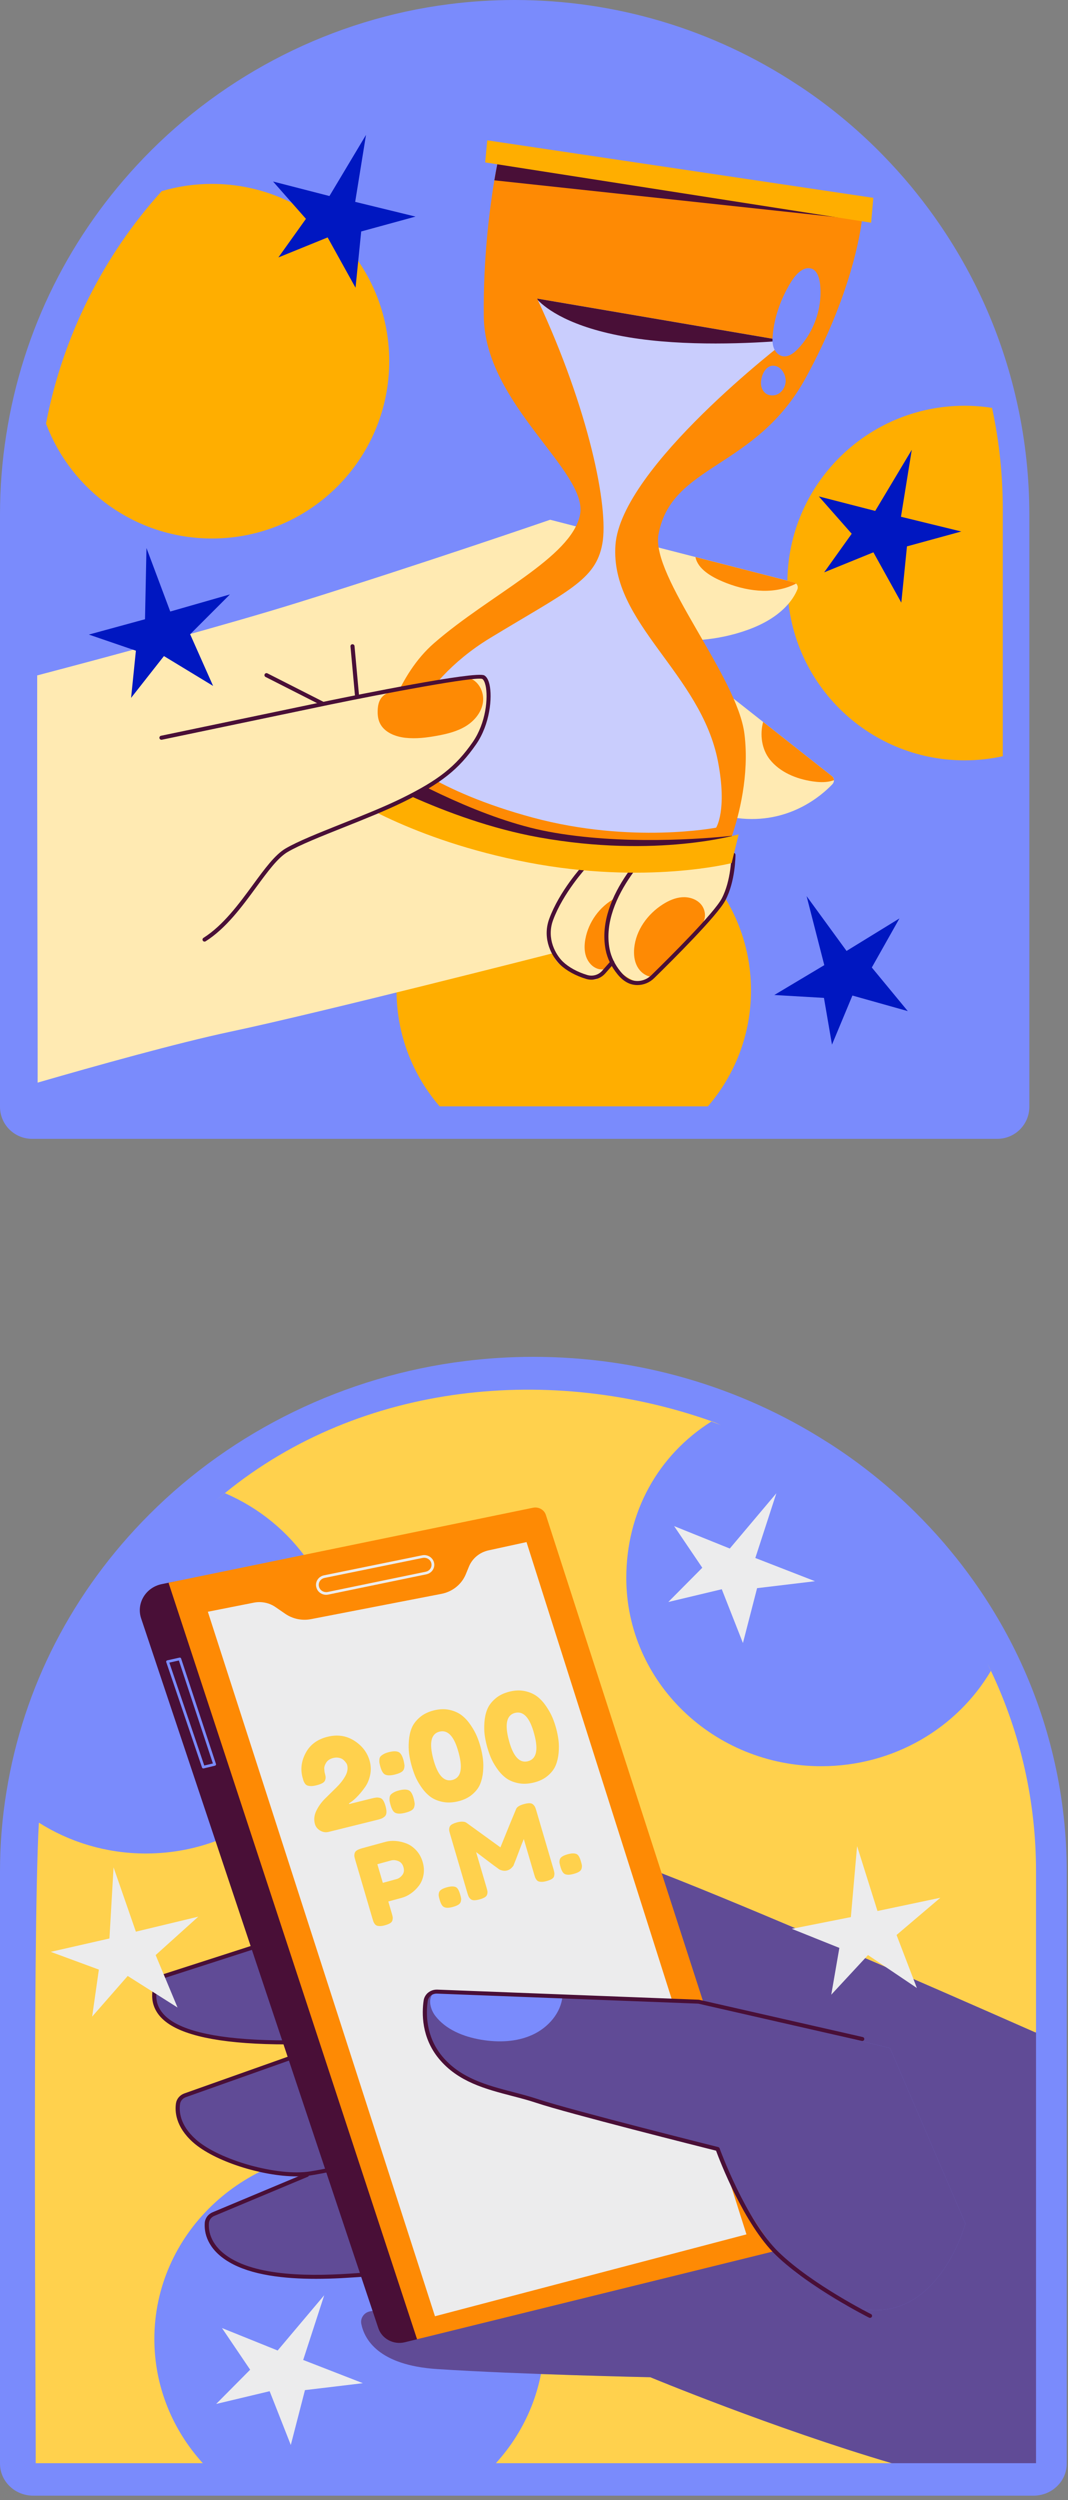 <svg width="200" height="468" viewBox="0 0 200 468" fill="none" xmlns="http://www.w3.org/2000/svg">
<rect x="0" y="0" width="200" height="468" fill="#808080" stroke="none"/>
<path d="M79.7 213.19C79.623 213.19 79.547 213.189 79.47 213.186C79.394 213.189 79.317 213.19 79.24 213.19H6C2.686 213.19 0 210.504 0 207.19V96.38C0 91.308 0.396 86.257 1.175 81.366C4.222 61.807 13.136 43.878 26.949 29.537C42.138 13.759 62.415 3.548 84.041 0.788C88.085 0.266 92.239 0 96.381 0C115.251 0 133.529 5.465 149.245 15.806C149.751 16.127 150.264 16.465 150.785 16.823C155.678 20.161 160.307 24.001 164.533 28.227L165.272 28.977C167.14 30.887 168.914 32.855 170.593 34.874C170.958 35.316 171.298 35.741 171.638 36.166C173.166 38.068 174.63 40.043 175.979 42.023C183.039 52.339 187.955 63.764 190.585 75.966C192.027 82.608 192.76 89.479 192.76 96.38V207.19C192.76 210.504 190.074 213.19 186.76 213.19H79.7Z" fill="#7A8BFC"/>
<path d="M171.445 110.593L187.787 141.742V207.107H132.637L110.424 193.061L82.594 207.107H7.027C7.047 206.667 7.057 205.117 7.047 202.667C7.064 195.616 24.242 178.957 24.211 162.593C24.187 150.109 6.95 138.722 6.967 126.437C6.987 104.857 7.117 87.337 7.497 87.007C7.757 84.417 8.137 81.847 8.617 79.297C10.392 69.992 32.165 71.017 36.637 62.849C40.028 56.656 25.598 40.949 30.277 35.787C30.937 35.047 31.607 34.327 32.297 33.617C82.777 -19.763 171.377 9.637 185.777 76.357C187.147 82.687 171.505 103.643 171.445 110.593Z" fill="#7A8BFC"/>
<path d="M72.887 67.617C72.887 85.947 58.027 100.807 39.697 100.807C25.477 100.807 13.347 91.867 8.617 79.297C11.737 62.937 19.427 47.757 30.277 35.787C33.267 34.897 36.427 34.427 39.697 34.427C58.027 34.427 72.887 49.287 72.887 67.617Z" fill="#FFAE00"/>
<path d="M187.787 96.297V141.567C185.487 142.067 183.087 142.337 180.637 142.337C162.307 142.337 147.447 127.477 147.447 109.147C147.447 90.817 162.307 75.957 180.637 75.957C182.387 75.957 184.107 76.097 185.777 76.357C187.147 82.687 187.847 89.347 187.787 96.297Z" fill="#FFAE00"/>
<path d="M140.637 185.397C140.637 193.697 137.587 201.287 132.567 207.107H82.327C77.307 201.287 74.257 193.697 74.257 185.397C74.257 167.067 89.117 152.207 107.447 152.207C125.777 152.207 140.637 167.067 140.637 185.397Z" fill="#FFAE00"/>
<path d="M156.167 146.047C156.187 146.297 156.087 146.567 155.897 146.787C153.877 148.917 147.697 154.357 138.077 153.147C137.457 153.077 136.807 152.977 136.157 152.837C136.157 152.837 136.597 154.307 136.887 156.477C136.897 156.497 136.897 156.527 136.897 156.547C136.917 156.657 136.927 156.757 136.937 156.867C137.097 158.137 137.187 159.607 137.107 161.167C136.987 163.857 136.367 166.787 134.677 169.237C133.197 171.407 131.107 173.767 128.997 175.947C128.817 176.127 128.647 176.317 128.467 176.497C125.877 179.127 123.297 181.457 121.757 182.817C121.297 183.227 120.927 183.547 120.677 183.757C120.637 183.787 120.597 183.817 120.557 183.847C120.357 183.967 120.137 184.017 119.907 183.987C119.857 183.987 119.807 183.977 119.757 183.967C118.747 183.697 116.517 182.847 114.807 180.387C114.757 180.317 114.707 180.237 114.657 180.167L114.647 180.187L114.317 180.537L113.617 181.317L112.747 182.277L112.037 183.067C111.777 183.347 111.397 183.457 111.027 183.367C109.207 182.887 103.867 181.247 103.587 178.437C103.587 178.437 59.937 189.587 43.127 193.137C33.197 195.247 17.897 199.527 7.047 202.667C7.077 190.237 6.927 154.827 6.967 126.437C21.817 122.527 42.417 116.967 55.787 112.807C78.727 105.667 103.027 97.297 103.027 97.297L107.847 98.537L113.007 99.857L115.467 100.487L123.347 102.507L130.237 104.277L148.627 109.007C148.797 109.057 148.947 109.137 149.077 109.237C149.377 109.517 149.487 109.957 149.317 110.357C148.607 112.107 146.437 115.567 140.137 117.867C137.107 118.977 134.137 119.527 131.557 119.767C126.697 120.227 123.187 119.607 123.187 119.607L137.387 130.797L142.907 135.147L155.777 145.297C156.027 145.487 156.167 145.757 156.167 146.047Z" fill="#FFEAB2"/>
<path d="M131.561 172.835C132.311 171.779 132.095 170.219 131.235 169.25C130.376 168.281 129.004 167.869 127.712 167.964C126.42 168.059 125.199 168.608 124.107 169.305C121.264 171.119 119.086 174.131 118.766 177.488C118.655 178.651 118.774 179.866 119.319 180.899C119.864 181.932 120.884 182.755 122.047 182.864C125.028 179.818 129.095 176.31 131.561 172.835Z" fill="#FE8A04"/>
<path d="M115.159 168.156C112.289 169.706 110.188 172.61 109.614 175.821C109.42 176.904 109.396 178.043 109.76 179.081C110.124 180.119 110.92 181.043 111.971 181.367C113.022 181.691 114.306 181.298 114.846 180.34C113.09 176.452 113.044 171.861 115.159 168.156Z" fill="#FE8A04"/>
<path d="M110.75 183.398C110.424 183.398 110.096 183.352 109.775 183.257C107.831 182.681 106.041 181.697 104.864 180.557C103.454 179.19 101.443 175.851 102.85 172.008C104.756 166.801 109.049 162.104 109.231 161.906C109.374 161.751 109.614 161.742 109.769 161.884C109.924 162.026 109.934 162.268 109.792 162.422C109.748 162.469 105.418 167.208 103.565 172.27C102.292 175.747 104.116 178.771 105.395 180.01C106.486 181.067 108.161 181.985 109.992 182.527C110.987 182.822 112.074 182.511 112.758 181.736L114.367 179.91C114.505 179.753 114.745 179.736 114.905 179.877C115.063 180.016 115.078 180.256 114.939 180.414L113.33 182.24C112.671 182.987 111.723 183.398 110.75 183.398Z" fill="#490F37"/>
<path d="M119.368 184.404C118.687 184.404 118.01 184.242 117.401 183.908C116.752 183.551 116.208 183.082 115.637 182.385C114.495 180.993 113.727 179.414 113.415 177.82C111.384 167.44 122.739 157.386 123.223 156.964C123.381 156.827 123.622 156.841 123.76 157.001C123.898 157.159 123.882 157.399 123.724 157.538C123.609 157.639 112.216 167.727 114.162 177.674C114.45 179.146 115.163 180.609 116.225 181.903C116.731 182.52 117.206 182.932 117.766 183.24C119.09 183.969 120.816 183.693 121.962 182.571C125.45 179.159 133.718 170.926 135.159 168.196C136.958 164.785 136.967 160.081 136.967 160.034C136.967 159.824 137.136 159.653 137.347 159.652H137.348C137.558 159.652 137.728 159.822 137.729 160.032C137.73 160.232 137.723 164.97 135.833 168.552C134.342 171.378 126.009 179.678 122.495 183.116C121.634 183.96 120.495 184.404 119.368 184.404Z" fill="#490F37"/>
<path d="M149.073 109.241C148.947 109.316 148.812 109.38 148.676 109.444C144.5 111.407 139.507 110.645 135.258 108.833C133.328 108.013 130.677 106.567 130.234 104.278L148.627 109.005C148.798 109.054 148.947 109.133 149.073 109.241Z" fill="#FE8A04"/>
<path d="M156.169 146.046C155.931 146.135 155.683 146.204 155.436 146.263C154.346 146.503 153.222 146.425 152.122 146.267C149.096 145.808 146.048 144.565 144.147 142.161C142.639 140.234 142.267 137.542 142.908 135.145L155.78 145.294C156.024 145.489 156.163 145.761 156.169 146.046Z" fill="#FE8A04"/>
<path d="M161.45 40.743C161.45 40.743 161.443 40.875 161.41 41.127L161.408 41.168C161.138 43.482 159.443 55.036 150.933 70.655C141.538 87.896 125.724 86.818 123.313 100.053C121.875 107.94 138.057 126.583 139.409 137.386C140.385 145.182 138.31 152.812 137.077 156.46C136.599 157.859 136.253 158.675 136.253 158.675C136.253 158.675 102.763 167.362 70.323 148.574C70.234 148.519 70.145 148.473 70.056 148.418C69.918 148.34 69.779 148.262 69.651 148.184C69.673 147.941 69.702 147.577 69.756 147.112C69.873 146.01 70.09 144.344 70.476 142.34C71.704 135.988 74.599 126.223 81.268 120.412C91.767 111.258 106.997 104.418 108.616 96.368C110.235 88.318 90.808 75.731 90.596 59.282C90.464 48.276 91.728 38.815 92.575 33.755C92.997 31.255 93.313 29.838 93.313 29.838L113.389 33.054L161.45 40.743Z" fill="#FE8A04"/>
<path d="M137.077 156.461C136.599 157.86 136.253 158.676 136.253 158.676C136.253 158.676 102.763 167.363 70.323 148.575C70.234 148.52 70.145 148.474 70.056 148.419C69.918 148.341 69.779 148.263 69.651 148.185C69.673 147.942 69.702 147.578 69.756 147.113C69.873 146.011 70.09 144.345 70.476 142.341C77.348 146.34 90.712 153.423 102.664 155.678C116.349 158.254 131.67 157.03 137.077 156.461Z" fill="#490F37"/>
<path d="M134.466 142.625C136.206 151.75 134.104 154.938 134.104 154.938C134.104 154.938 118.241 158.025 99.809 153.063C81.377 148.1 74.324 141.256 74.324 141.256C74.324 141.256 77.189 128.298 91.79 119.434C106.381 110.569 111.542 108.625 112.793 101.817C114.053 95.029 110.225 76.547 100.718 56.179C100.682 56.086 100.636 55.992 100.59 55.898L146.789 63.776L147.172 63.846C147.172 63.846 116.248 87.455 115.251 102.063C114.244 116.681 131.293 125.983 134.466 142.625Z" fill="#C9CDFD"/>
<path d="M146.789 63.776C140.95 64.252 128.321 64.921 117.667 63.129C106.761 61.294 102.254 57.771 100.718 56.178C100.682 56.085 100.636 55.991 100.59 55.897L146.789 63.776Z" fill="#490F37"/>
<path d="M147.968 53.053C146.22 55.994 145.021 59.29 144.711 62.697C144.639 63.488 144.617 64.305 144.874 65.057C145.13 65.809 145.714 66.491 146.488 66.669C147.574 66.918 148.618 66.148 149.389 65.344C152.12 62.497 153.686 58.563 153.657 54.618C153.647 53.322 153.479 50.721 151.915 50.275C150.183 49.779 148.702 51.817 147.968 53.053Z" fill="#7A8BFC"/>
<path d="M142.511 71.931C142.56 72.57 142.837 73.207 143.338 73.605C144.004 74.136 145 74.159 145.743 73.742C146.486 73.325 146.972 72.523 147.102 71.681C147.31 70.332 146.367 68.513 144.84 68.457C143.225 68.398 142.409 70.604 142.511 71.931Z" fill="#7A8BFC"/>
<path d="M66.918 143.994C66.918 143.994 83.052 153.539 100.919 156.753C123.038 160.732 138.323 156.189 138.323 156.189L137.011 161.573C137.011 161.573 120.969 165.689 98.863 161.451C76.757 157.213 64.473 148.672 64.473 148.672L66.918 143.994Z" fill="#FFAE00"/>
<path d="M161.41 41.128L161.408 41.169L92.577 33.757C92.999 31.257 93.315 29.84 93.315 29.84L113.391 33.056L161.41 41.128Z" fill="#490F37"/>
<path d="M90.86 30.403L163.133 41.69L163.542 37.039L91.243 26.27L90.86 30.403Z" fill="#FFAE00"/>
<path d="M37.105 134.779L89.144 126.799C90.368 126.611 91.483 127.549 91.483 128.787C91.484 132.512 90.53 139.91 83.653 144.932C74.129 151.888 54.723 159.208 54.723 159.208L37.473 178.576L36.413 134.745L37.105 134.779Z" fill="#FFEAB2"/>
<path d="M74.225 129.129C73.153 129.43 72.011 129.81 71.361 130.714C70.912 131.339 70.765 132.132 70.729 132.901C70.69 133.726 70.77 134.574 71.116 135.324C71.927 137.082 73.99 137.903 75.914 138.116C77.899 138.336 79.907 138.09 81.871 137.729C83.732 137.387 85.61 136.929 87.225 135.942C88.839 134.955 90.173 133.36 90.44 131.486C90.63 130.145 90.169 128.678 89.188 127.732C87.962 126.548 86.758 126.812 85.18 126.99C81.478 127.406 77.811 128.122 74.225 129.129Z" fill="#FE8A04"/>
<path d="M38.303 176.272C38.177 176.272 38.053 176.209 37.981 176.094C37.869 175.916 37.921 175.682 38.099 175.569C41.804 173.226 44.769 169.181 47.386 165.612C49.596 162.596 51.505 159.992 53.496 158.826C55.771 157.492 59.8 155.886 64.066 154.186C67.973 152.628 72.013 151.018 75.281 149.407C82.143 146.025 85.361 143.476 88.524 138.922C91.028 135.315 91.437 130.549 90.926 128.317C90.782 127.688 90.554 127.232 90.316 127.097C89.07 126.581 72.153 129.768 61.787 131.905L30.308 138.48C30.107 138.52 29.901 138.391 29.858 138.185C29.815 137.979 29.947 137.777 30.153 137.734L61.633 131.159C66.213 130.217 89.134 125.551 90.691 126.435C91.137 126.687 91.466 127.263 91.668 128.148C92.209 130.516 91.786 135.559 89.148 139.356C85.9 144.034 82.612 146.642 75.617 150.091C72.321 151.715 68.267 153.331 64.346 154.894C60.108 156.583 56.105 158.179 53.879 159.483C52.024 160.57 50.158 163.116 47.998 166.063C45.342 169.687 42.331 173.794 38.505 176.214C38.443 176.252 38.373 176.272 38.303 176.272Z" fill="#490F37"/>
<path d="M60.403 132.104C60.345 132.104 60.286 132.09 60.231 132.063L49.731 126.728C49.543 126.632 49.469 126.403 49.564 126.215C49.659 126.029 49.888 125.954 50.076 126.048L60.576 131.383C60.764 131.479 60.838 131.708 60.743 131.896C60.676 132.028 60.542 132.104 60.403 132.104Z" fill="#490F37"/>
<path d="M66.844 130.485C66.65 130.485 66.484 130.337 66.466 130.138L65.632 121.012C65.612 120.803 65.767 120.617 65.976 120.599C66.182 120.587 66.371 120.734 66.39 120.944L67.224 130.07C67.244 130.279 67.089 130.465 66.88 130.483C66.868 130.484 66.856 130.485 66.844 130.485Z" fill="#490F37"/>
<path d="M61.693 36.698L68.54 25.253L66.514 37.789L77.812 40.546L67.64 43.331L66.58 53.864L61.354 44.444L52.13 48.194L57.292 40.968L51.136 33.981L61.693 36.698Z" fill="#0017C1"/>
<path d="M163.898 95.647L170.745 84.203L168.72 96.738L180.017 99.496L169.845 102.281L168.785 112.814L163.559 103.394L154.336 107.144L159.497 99.918L153.341 92.931L163.898 95.647Z" fill="#0017C1"/>
<path d="M154.362 180.674L151.048 167.756L158.53 178.016L168.438 171.928L163.26 181.116L169.998 189.28L159.628 186.366L155.802 195.558L154.299 186.806L145.003 186.264L154.362 180.674Z" fill="#0017C1"/>
<path d="M27.155 115.921L27.429 102.587L31.883 114.478L43.062 111.274L35.608 118.734L39.908 128.408L30.7 122.817L24.548 130.645L25.449 121.811L16.639 118.793L27.155 115.921Z" fill="#0017C1"/>
<path d="M82.594 467.19C82.514 467.19 82.436 467.189 82.356 467.186C82.277 467.189 82.197 467.19 82.118 467.19H6.218C2.784 467.19 0 464.504 0 461.19V350.38C0 345.308 0.409 340.257 1.218 335.366C4.375 315.807 13.613 297.878 27.928 283.537C43.668 267.759 64.682 257.548 87.093 254.788C91.284 254.266 95.589 254 99.881 254C119.436 254 138.378 259.465 154.665 269.806C155.189 270.127 155.72 270.465 156.261 270.823C161.331 274.161 166.128 278.001 170.508 282.227L171.274 282.977C173.21 284.887 175.049 286.855 176.788 288.874C177.166 289.316 177.519 289.741 177.871 290.166C179.454 292.068 180.972 294.043 182.37 296.023C189.686 306.339 194.782 317.764 197.507 329.966C199.001 336.608 199.761 343.479 199.761 350.38V461.19C199.761 464.504 196.977 467.19 193.543 467.19H82.594Z" fill="#7A8BFC"/>
<path d="M194.011 350.297V380.295L169.007 435.955L167.155 461.107H92.938L68.33 445.53L37.99 461.107H6.686C6.745 453.706 6.038 364.157 7.27 341.353C7.423 338.513 37.154 327.543 37.373 327.061C41.112 304.188 23.925 293.51 42.108 279.517C67.685 258.65 103.385 255.386 133.553 266.163C144.408 270.041 141.792 290.096 150.485 297.444C159.958 305.451 180.47 301.061 185.564 312.776C191.124 324.474 194.011 337.229 194.011 350.297Z" fill="#FFD14D"/>
<path d="M185.566 312.767C185.566 312.767 185.576 312.777 185.566 312.777C179.286 323.437 167.41 330.637 153.792 330.637C133.626 330.637 117.283 314.857 117.283 295.397C117.283 283.037 123.242 272.394 133.221 266.104C140.103 268.644 147.222 271.727 153.212 275.687C158.01 278.847 162.487 282.437 166.58 286.387C166.84 286.637 167.088 286.887 167.347 287.137C169.13 288.897 170.84 290.727 172.477 292.627C172.819 293.027 173.151 293.427 173.482 293.827C174.964 295.607 176.374 297.437 177.7 299.317C180.705 303.547 183.348 308.047 185.566 312.767Z" fill="#7A8BFC"/>
<path d="M63.83 311.747C63.83 331.197 47.487 346.977 27.32 346.977C19.869 346.977 12.936 344.817 7.164 341.127C7.34 339.477 7.558 337.847 7.827 336.227C10.853 317.487 19.849 300.667 32.875 287.617C35.756 284.727 38.844 282.017 42.109 279.517C54.907 284.997 63.83 297.367 63.83 311.747Z" fill="#7A8BFC"/>
<path d="M101.935 437.867C101.935 446.767 98.515 454.907 92.867 461.107H37.974C32.336 454.907 28.906 446.767 28.906 437.867C28.906 418.407 45.259 402.637 65.415 402.637C85.582 402.637 101.935 418.407 101.935 437.867Z" fill="#7A8BFC"/>
<path d="M194.012 380.527V461.107H166.974C144.828 454.577 121.781 445.017 121.781 445.017C121.781 445.017 97.438 444.507 81.82 443.487C70.856 442.767 68.245 437.897 67.664 435.057C67.436 433.957 68.172 432.897 69.302 432.687L69.768 432.597L75.976 431.437L80.484 430.597L111.19 424.847L91.085 425.357C91.085 425.357 85.8 425.647 78.981 425.907C77.457 425.967 75.851 426.027 74.214 426.077C72.058 426.147 69.83 426.207 67.644 426.257C61.819 426.377 56.244 426.387 52.721 426.127C45.228 425.567 39.725 422.057 38.627 418.467C38.337 417.517 38.316 416.047 39.01 415.307C39.083 415.227 39.166 415.147 39.259 415.087L58.213 406.847C57.156 406.967 56.089 407.027 55.032 407.027H54.99C49.529 407.017 44.244 405.507 40.306 403.307C40.285 403.297 40.264 403.287 40.243 403.277C37.29 401.627 35.114 399.587 34.202 397.527C33.694 396.387 33.393 395.457 33.269 394.707C33.041 393.337 33.435 392.567 34.337 392.247L44.14 388.877L54.016 385.477L60.172 383.357L62.773 382.467C61.819 382.507 60.866 382.527 59.902 382.547C57.623 382.597 55.332 382.597 53.042 382.557C51.653 382.527 50.275 382.477 48.897 382.417C44.161 382.207 38.907 381.967 34.513 379.927C33.653 379.547 32.824 379.077 32.046 378.537C30.606 377.537 29 375.807 28.917 373.977C28.865 372.967 29.124 370.727 30.295 370.337C33.269 369.357 39.435 367.317 47.104 364.817C49.114 364.167 51.228 363.487 53.415 362.787C54.949 362.287 56.524 361.777 58.13 361.267C79.769 354.327 106.008 346.207 110.402 346.207C111.366 346.207 113.874 346.957 117.542 348.277C119.387 348.937 121.522 349.747 123.905 350.677C141.232 357.427 171.306 370.507 194.012 380.527Z" fill="#7A8BFC"/>
<g opacity="0.52">
<path d="M194.012 380.527V461.107H166.974C144.828 454.577 121.781 445.017 121.781 445.017C121.781 445.017 97.438 444.507 81.82 443.487C70.856 442.767 68.245 437.897 67.664 435.057C67.436 433.957 68.172 432.897 69.302 432.687L69.768 432.597L75.976 431.437L80.484 430.597L111.19 424.847L91.085 425.357C91.085 425.357 85.8 425.647 78.981 425.907C77.457 425.967 75.851 426.027 74.214 426.077C72.058 426.147 69.83 426.207 67.644 426.257C61.819 426.377 56.244 426.387 52.721 426.127C45.228 425.567 39.725 422.057 38.627 418.467C38.337 417.517 38.316 416.047 39.01 415.307C39.083 415.227 39.166 415.147 39.259 415.087L58.213 406.847C57.156 406.967 56.089 407.027 55.032 407.027H54.99C49.529 407.017 44.244 405.507 40.306 403.307C40.285 403.297 40.264 403.287 40.243 403.277C37.29 401.627 35.114 399.587 34.202 397.527C33.694 396.387 33.393 395.457 33.269 394.707C33.041 393.337 33.435 392.567 34.337 392.247L44.14 388.877L54.016 385.477L60.172 383.357L62.773 382.467C61.819 382.507 60.866 382.527 59.902 382.547C57.623 382.597 55.332 382.597 53.042 382.557C51.653 382.527 50.275 382.477 48.897 382.417C44.161 382.207 38.907 381.967 34.513 379.927C33.653 379.547 32.824 379.077 32.046 378.537C30.606 377.537 29 375.807 28.917 373.977C28.865 372.967 29.124 370.727 30.295 370.337C33.269 369.357 39.435 367.317 47.104 364.817C49.114 364.167 51.228 363.487 53.415 362.787C54.949 362.287 56.524 361.777 58.13 361.267C79.769 354.327 106.008 346.207 110.402 346.207C111.366 346.207 113.874 346.957 117.542 348.277C119.387 348.937 121.522 349.747 123.905 350.677C141.232 357.427 171.306 370.507 194.012 380.527Z" fill="#490F37"/>
</g>
<path d="M142.457 420.537L78.102 437.907L75.813 438.47C73.692 438.991 71.516 437.832 70.845 435.822L26.431 302.967C25.488 300.147 27.281 297.167 30.287 296.547L31.561 296.287L98.787 284.247C99.834 284.037 101.917 285.627 102.227 286.607L143.929 419.007C144.281 420.097 143.607 420.257 142.457 420.537Z" fill="#490F37"/>
<path d="M144.53 421.537L78.102 437.907L31.561 296.287L99.823 282.247C100.87 282.037 101.916 282.627 102.227 283.607L146.001 419.007C146.354 420.097 145.68 421.257 144.53 421.537Z" fill="#FE8A04"/>
<path d="M38.923 301.718L81.456 433.602L139.787 418.276L98.598 288.678L91.495 290.226C89.827 290.59 88.452 291.725 87.82 293.259L87.229 294.698C86.453 296.587 84.737 297.968 82.673 298.368L58.251 303.101C56.566 303.428 54.816 303.066 53.416 302.103L51.587 300.844C50.415 300.038 48.948 299.738 47.539 300.016L38.923 301.718Z" fill="#ECECED"/>
<path d="M69.631 336.664C70.003 336.572 70.287 336.518 70.481 336.501C70.676 336.485 70.895 336.506 71.143 336.565C71.39 336.625 71.599 336.787 71.77 337.056C71.94 337.326 72.09 337.699 72.218 338.178C72.341 338.642 72.39 339.03 72.366 339.339C72.34 339.648 72.23 339.887 72.035 340.055C71.841 340.223 71.65 340.346 71.463 340.424C71.277 340.502 71.006 340.584 70.65 340.673L61.55 342.929C60.991 343.068 60.457 342.986 59.945 342.68C59.434 342.377 59.106 341.954 58.963 341.415C58.749 340.607 58.841 339.79 59.241 338.965C59.641 338.14 60.187 337.381 60.882 336.691C61.574 336.002 62.268 335.318 62.965 334.642C63.662 333.967 64.222 333.257 64.644 332.515C65.067 331.772 65.188 331.063 65.009 330.389C64.997 330.344 64.973 330.282 64.936 330.203C64.898 330.126 64.805 329.992 64.656 329.805C64.507 329.619 64.345 329.465 64.172 329.34C63.998 329.215 63.753 329.12 63.438 329.055C63.122 328.99 62.779 329.002 62.407 329.095C61.785 329.248 61.341 329.546 61.069 329.989C60.799 330.431 60.686 330.831 60.731 331.186L60.775 331.726L60.811 331.861C60.899 332.19 60.953 332.44 60.973 332.61C60.994 332.782 60.968 332.983 60.898 333.215C60.829 333.448 60.658 333.643 60.384 333.798C60.11 333.952 59.726 334.093 59.231 334.216C58.826 334.316 58.482 334.361 58.2 334.352C57.917 334.342 57.691 334.302 57.523 334.232C57.356 334.162 57.21 334.034 57.086 333.849C56.963 333.665 56.878 333.502 56.833 333.362C56.787 333.222 56.725 333.009 56.65 332.724C56.236 331.167 56.442 329.628 57.27 328.107C58.096 326.585 59.449 325.59 61.326 325.126C63.188 324.664 64.868 324.914 66.364 325.877C67.86 326.838 68.822 328.121 69.248 329.723C69.476 330.576 69.496 331.432 69.313 332.292C69.127 333.152 68.822 333.886 68.398 334.493C67.972 335.101 67.531 335.65 67.075 336.138C66.618 336.628 66.214 336.995 65.866 337.241L65.344 337.609L65.374 337.721L69.631 336.664Z" fill="#FFD14D"/>
<path d="M74.725 328.028C75.08 328.244 75.367 328.761 75.587 329.586C75.666 329.949 75.718 330.22 75.74 330.398C75.762 330.577 75.739 330.802 75.673 331.074C75.604 331.347 75.428 331.569 75.143 331.744C74.859 331.918 74.453 332.07 73.925 332.201C73.087 332.408 72.464 332.395 72.054 332.163C71.703 331.963 71.415 331.442 71.193 330.604C71.117 330.319 71.068 330.107 71.048 329.969C71.026 329.829 71.026 329.638 71.043 329.396C71.061 329.151 71.129 328.958 71.25 328.817C71.369 328.677 71.562 328.529 71.827 328.377C72.092 328.223 72.434 328.094 72.853 327.99C73.691 327.781 74.315 327.793 74.725 328.028ZM76.632 335.192C76.984 335.392 77.271 335.911 77.493 336.75C77.573 337.113 77.625 337.384 77.648 337.561C77.671 337.739 77.647 337.965 77.579 338.237C77.512 338.51 77.335 338.733 77.05 338.907C76.766 339.082 76.36 339.234 75.832 339.365C74.994 339.572 74.371 339.559 73.961 339.326C73.609 339.126 73.323 338.606 73.1 337.767C73.025 337.483 72.976 337.271 72.956 337.132C72.935 336.993 72.934 336.802 72.951 336.559C72.969 336.315 73.037 336.122 73.158 335.981C73.276 335.84 73.469 335.692 73.735 335.539C74 335.386 74.342 335.258 74.761 335.154C75.598 334.946 76.223 334.957 76.632 335.192Z" fill="#FFD14D"/>
<path d="M81.269 320.18C82.326 319.918 83.305 319.891 84.212 320.097C85.119 320.304 85.88 320.65 86.499 321.134C87.116 321.619 87.671 322.233 88.165 322.972C88.661 323.711 89.045 324.41 89.319 325.069C89.594 325.726 89.822 326.4 90.005 327.089C90.201 327.823 90.344 328.549 90.436 329.269C90.528 329.989 90.537 330.781 90.461 331.645C90.384 332.51 90.201 333.293 89.909 333.997C89.615 334.7 89.122 335.346 88.427 335.932C87.73 336.52 86.871 336.939 85.846 337.193C84.761 337.463 83.757 337.5 82.838 337.305C81.918 337.11 81.151 336.778 80.537 336.307C79.924 335.836 79.367 335.233 78.865 334.496C78.362 333.759 77.978 333.057 77.708 332.389C77.44 331.721 77.207 331.021 77.012 330.287C76.832 329.612 76.698 328.935 76.608 328.256C76.517 327.576 76.503 326.794 76.566 325.908C76.628 325.023 76.803 324.222 77.091 323.504C77.379 322.786 77.878 322.12 78.583 321.507C79.288 320.891 80.184 320.45 81.269 320.18ZM84.691 333.218C86.289 332.822 86.698 331.156 85.917 328.221L85.882 328.087C85.08 325.077 83.888 323.769 82.306 324.161C80.723 324.554 80.335 326.262 81.139 329.285C81.94 332.295 83.123 333.607 84.691 333.218Z" fill="#FFD14D"/>
<path d="M95.42 316.672C96.475 316.41 97.456 316.383 98.363 316.589C99.27 316.796 100.031 317.142 100.649 317.626C101.266 318.111 101.821 318.725 102.315 319.464C102.811 320.203 103.195 320.903 103.469 321.561C103.743 322.219 103.971 322.892 104.156 323.581C104.351 324.315 104.495 325.042 104.587 325.761C104.679 326.481 104.688 327.273 104.611 328.137C104.535 329.002 104.352 329.785 104.058 330.489C103.766 331.192 103.272 331.838 102.577 332.425C101.88 333.013 101.022 333.432 99.997 333.686C98.911 333.956 97.908 333.993 96.989 333.798C96.069 333.604 95.301 333.271 94.688 332.8C94.074 332.33 93.517 331.726 93.014 330.989C92.513 330.252 92.127 329.55 91.858 328.882C91.59 328.214 91.359 327.514 91.163 326.78C90.983 326.105 90.849 325.428 90.757 324.749C90.668 324.069 90.654 323.287 90.716 322.401C90.779 321.516 90.954 320.715 91.242 319.997C91.531 319.279 92.028 318.613 92.733 318C93.438 317.383 94.335 316.942 95.42 316.672ZM98.842 329.71C100.439 329.314 100.848 327.649 100.068 324.713L100.031 324.579C99.231 321.569 98.038 320.261 96.456 320.653C94.874 321.046 94.485 322.754 95.29 325.777C96.09 328.788 97.274 330.099 98.842 329.71Z" fill="#FFD14D"/>
<path d="M77.936 346.374C78.496 346.975 78.901 347.701 79.151 348.556C79.402 349.41 79.451 350.232 79.3 351.018C79.148 351.805 78.856 352.478 78.424 353.036C77.992 353.596 77.502 354.066 76.953 354.45C76.403 354.836 75.842 355.105 75.27 355.261L72.715 355.959L73.369 358.187C73.458 358.49 73.515 358.72 73.539 358.876C73.563 359.033 73.549 359.226 73.499 359.452C73.447 359.679 73.304 359.867 73.068 360.016C72.832 360.166 72.497 360.301 72.061 360.42C71.706 360.517 71.403 360.564 71.153 360.561C70.902 360.559 70.702 360.528 70.552 360.469C70.402 360.412 70.271 360.302 70.159 360.141C70.046 359.98 69.966 359.839 69.922 359.715C69.878 359.593 69.82 359.406 69.747 359.156L66.535 348.214C66.446 347.911 66.389 347.682 66.365 347.525C66.342 347.369 66.354 347.177 66.405 346.95C66.457 346.723 66.6 346.534 66.836 346.385C67.072 346.235 67.407 346.101 67.844 345.982L72.216 344.787C72.789 344.631 73.409 344.579 74.08 344.63C74.749 344.682 75.42 344.836 76.091 345.091C76.764 345.346 77.378 345.775 77.936 346.374ZM75.55 349.519C75.384 348.954 75.059 348.578 74.578 348.39C74.096 348.201 73.644 348.165 73.221 348.281L70.666 348.979L71.69 352.469L74.265 351.765C74.674 351.654 75.032 351.399 75.343 351.001C75.654 350.605 75.723 350.111 75.55 349.519Z" fill="#FFD14D"/>
<path d="M85.394 353.282C85.692 353.442 85.942 353.87 86.147 354.566L86.17 354.645C86.263 354.96 86.322 355.198 86.345 355.353C86.368 355.51 86.354 355.71 86.299 355.952C86.245 356.193 86.095 356.395 85.847 356.556C85.601 356.716 85.244 356.859 84.782 356.985C84.046 357.186 83.495 357.187 83.128 356.99C82.817 356.835 82.558 356.407 82.354 355.71L82.331 355.631C82.242 355.33 82.185 355.097 82.159 354.934C82.133 354.771 82.144 354.573 82.193 354.338C82.242 354.105 82.393 353.904 82.647 353.735C82.898 353.567 83.257 353.419 83.72 353.293C84.442 353.094 84.999 353.091 85.394 353.282Z" fill="#FFD14D"/>
<path d="M98.132 337.722C98.553 337.607 98.905 337.554 99.188 337.561C99.47 337.57 99.695 337.658 99.86 337.826C100.028 337.993 100.144 338.153 100.212 338.304C100.279 338.456 100.357 338.684 100.446 338.987L103.658 349.929C103.748 350.231 103.8 350.462 103.816 350.619C103.835 350.778 103.819 350.967 103.773 351.186C103.727 351.404 103.585 351.587 103.351 351.737C103.113 351.887 102.779 352.022 102.342 352.141C101.988 352.238 101.686 352.285 101.434 352.282C101.185 352.28 100.984 352.249 100.834 352.191C100.684 352.133 100.553 352.023 100.44 351.862C100.327 351.701 100.249 351.561 100.204 351.436C100.161 351.314 100.102 351.126 100.029 350.876L98.09 344.271C97.868 344.772 97.562 345.555 97.168 346.622C96.775 347.687 96.477 348.454 96.277 348.921C96.256 348.998 96.222 349.089 96.179 349.192C96.136 349.297 96.004 349.46 95.782 349.684C95.561 349.908 95.294 350.062 94.98 350.148C94.681 350.23 94.384 350.237 94.092 350.166C93.8 350.098 93.579 350.011 93.432 349.91L93.204 349.738C92.836 349.483 92.092 348.931 90.974 348.08C89.856 347.228 89.252 346.771 89.16 346.712L91.111 353.357C91.199 353.659 91.256 353.888 91.28 354.045C91.303 354.202 91.289 354.391 91.237 354.611C91.182 354.832 91.039 355.015 90.803 355.166C90.567 355.315 90.231 355.451 89.796 355.57C89.373 355.685 89.025 355.737 88.749 355.727C88.473 355.716 88.255 355.632 88.089 355.471C87.923 355.31 87.808 355.154 87.742 355.002C87.674 354.849 87.594 354.615 87.502 354.299L84.29 343.357C84.201 343.054 84.145 342.825 84.121 342.669C84.098 342.512 84.111 342.323 84.164 342.103C84.217 341.883 84.361 341.697 84.597 341.547C84.833 341.398 85.168 341.263 85.606 341.144C85.973 341.043 86.302 341.001 86.593 341.013C86.884 341.027 87.084 341.067 87.192 341.136L87.349 341.222L93.712 345.829C95.16 342.239 96.133 339.864 96.63 338.705C96.759 338.289 97.259 337.96 98.132 337.722Z" fill="#FFD14D"/>
<path d="M108.013 347.099C108.311 347.259 108.56 347.687 108.766 348.383L108.788 348.462C108.882 348.777 108.94 349.015 108.963 349.17C108.986 349.327 108.973 349.526 108.919 349.768C108.865 350.01 108.714 350.212 108.467 350.372C108.22 350.533 107.864 350.676 107.402 350.802C106.666 351.003 106.115 351.004 105.748 350.807C105.437 350.652 105.178 350.224 104.974 349.527L104.952 349.448C104.863 349.147 104.806 348.914 104.78 348.751C104.754 348.588 104.765 348.39 104.814 348.155C104.864 347.922 105.014 347.72 105.268 347.552C105.519 347.384 105.877 347.236 106.341 347.11C107.061 346.911 107.618 346.909 108.013 347.099Z" fill="#FFD14D"/>
<path d="M61.068 298.549C60.253 298.549 59.519 298.042 59.271 297.259L59.256 297.215C59.102 296.728 59.167 296.197 59.437 295.757C59.705 295.318 60.155 295.006 60.671 294.902L79.051 291.153C80.068 290.942 81.061 291.57 81.283 292.54C81.394 293.017 81.304 293.506 81.029 293.918C80.756 294.33 80.332 294.612 79.837 294.715L61.47 298.508C61.335 298.536 61.2 298.549 61.068 298.549ZM59.752 297.069L59.765 297.112C59.971 297.763 60.673 298.158 61.362 298.019L79.728 294.226C80.088 294.152 80.396 293.946 80.594 293.647C80.792 293.349 80.858 292.994 80.779 292.648C80.617 291.944 79.898 291.499 79.159 291.641L60.779 295.39C60.398 295.468 60.08 295.689 59.883 296.011C59.684 296.335 59.639 296.71 59.752 297.069Z" fill="#ECECED"/>
<path d="M38.078 331.056C37.97 331.056 37.868 330.989 37.833 330.884L31.13 311.139C31.107 311.072 31.114 310.999 31.151 310.938C31.186 310.877 31.247 310.834 31.317 310.818L33.611 310.307C33.747 310.273 33.875 310.35 33.917 310.474L40.443 330.219C40.465 330.285 40.458 330.357 40.423 330.417C40.387 330.476 40.328 330.52 40.259 330.537L38.142 331.048C38.121 331.054 38.099 331.056 38.078 331.056ZM31.71 311.243L38.251 330.508L39.866 330.118L33.496 310.846L31.71 311.243Z" fill="#7A8BFC"/>
<path d="M53.779 382.712C42.573 382.712 35.016 381.355 31.32 378.68C27.539 375.946 28.453 372.385 29.021 370.982C29.291 370.32 29.843 369.811 30.538 369.587L48.187 363.897C48.393 363.827 48.609 363.938 48.679 364.133C48.746 364.329 48.637 364.542 48.434 364.608L30.786 370.298C30.309 370.451 29.931 370.8 29.747 371.255C29.122 372.8 28.555 375.741 31.786 378.08C35.346 380.656 42.744 381.962 53.78 381.962C53.994 381.962 54.168 382.13 54.168 382.337C54.168 382.544 53.993 382.712 53.779 382.712Z" fill="#490F37"/>
<path d="M55.529 407.42C49.075 407.421 40.133 404.601 36.14 401.038C32.853 398.107 32.732 395.212 32.952 393.747C33.079 392.9 33.687 392.187 34.535 391.886L54.878 384.667C55.081 384.598 55.303 384.695 55.377 384.889C55.451 385.084 55.349 385.299 55.147 385.371L34.804 392.59C34.222 392.797 33.807 393.282 33.72 393.856C33.523 395.175 33.642 397.79 36.667 400.489C41.042 404.394 52.077 407.476 58.145 406.479C63.802 405.553 64.876 404.837 64.918 404.807C65.088 404.689 65.329 404.719 65.459 404.879C65.588 405.04 65.565 405.267 65.401 405.395C65.293 405.48 64.18 406.251 58.274 407.219C57.435 407.356 56.511 407.42 55.529 407.42Z" fill="#490F37"/>
<path d="M59.17 426.597C53.202 426.597 47.048 425.913 42.904 423.466C38.693 420.981 38.237 417.826 38.34 416.167C38.394 415.264 38.968 414.48 39.836 414.125L57.328 406.802C57.526 406.718 57.754 406.806 57.839 406.996C57.925 407.186 57.834 407.407 57.638 407.489L40.143 414.813C39.546 415.058 39.153 415.593 39.115 416.211C39.023 417.702 39.445 420.544 43.31 422.824C49.531 426.499 60.6 426.059 68.386 425.409C68.595 425.388 68.788 425.545 68.807 425.751C68.826 425.957 68.666 426.139 68.453 426.157C65.658 426.391 62.441 426.597 59.17 426.597Z" fill="#490F37"/>
<path d="M166.67 383.402L130.863 374.721L80.825 372.883C80.275 372.863 79.808 373.257 79.754 373.786C79.44 376.841 79.364 386.533 90.292 390.381C103.345 394.977 134.39 402.296 134.39 402.296C134.39 402.296 144.092 427.828 159.791 431.913C175.49 435.998 180.782 416.254 180.782 416.254L166.67 383.402Z" fill="#7A8BFC"/>
<g opacity="0.52">
<path d="M166.67 383.402L130.863 374.721L80.825 372.883C80.275 372.863 79.808 373.257 79.754 373.786C79.44 376.841 79.364 386.533 90.292 390.381C103.345 394.977 134.39 402.296 134.39 402.296C134.39 402.296 144.092 427.828 159.791 431.913C175.49 435.998 180.782 416.254 180.782 416.254L166.67 383.402Z" fill="#490F37"/>
</g>
<path d="M81.431 372.891C80.028 373.849 80.483 376.011 81.5 377.349C83.466 379.936 86.778 381.267 90.05 381.828C93.284 382.382 96.731 382.275 99.7 380.92C102.669 379.565 105.064 376.811 105.339 373.653C97.403 373.348 89.367 373.197 81.431 372.891Z" fill="#7A8BFC"/>
<path d="M162.922 433.905C162.861 433.905 162.801 433.891 162.743 433.863C162.633 433.807 151.636 428.275 145.316 422.178C139.311 416.382 134.728 404.335 134.093 402.608C131.572 401.975 106.241 395.603 100.483 393.671C99.014 393.178 97.495 392.781 95.886 392.362C90.91 391.065 85.763 389.724 82.181 385.379C78.904 381.404 78.989 376.859 79.332 374.504C79.508 373.287 80.607 372.42 81.869 372.455L130.876 374.346L161.555 381.334C161.765 381.382 161.893 381.584 161.844 381.785C161.795 381.986 161.581 382.114 161.377 382.064L130.773 375.085L81.839 373.204C80.938 373.177 80.221 373.774 80.101 374.606C79.776 376.842 79.693 381.156 82.789 384.911C86.213 389.063 91.233 390.372 96.089 391.638C97.64 392.042 99.243 392.459 100.737 392.961C106.738 394.975 134.21 401.861 134.486 401.931C134.612 401.963 134.714 402.053 134.756 402.171C134.804 402.305 139.652 415.65 145.866 421.646C152.101 427.663 162.991 433.141 163.1 433.196C163.291 433.292 163.366 433.517 163.266 433.702C163.199 433.831 163.063 433.905 162.922 433.905Z" fill="#490F37"/>
<path d="M136.663 289.887L145.385 279.541L141.446 291.657L152.623 296.004L141.777 297.303L139.126 307.576L135.164 297.505L125.148 299.895L131.515 293.482L126.239 285.685L136.663 289.887Z" fill="#ECECED"/>
<path d="M159.337 358.88L160.503 345.59L164.323 357.742L176.096 355.258L167.893 362.228L171.7 372.156L162.547 365.988L155.667 373.408L157.183 364.649L148.272 361.075L159.337 358.88Z" fill="#ECECED"/>
<path d="M51.993 440.014L60.716 429.668L56.777 441.785L67.954 446.132L57.108 447.431L54.457 457.703L50.495 447.633L40.48 450.022L46.846 443.61L41.57 435.813L51.993 440.014Z" fill="#ECECED"/>
<path d="M20.495 362.882L21.265 349.566L25.445 361.607L37.139 358.797L29.148 365.991L33.248 375.81L23.916 369.899L17.259 377.506L18.514 368.709L9.5 365.384L20.495 362.882Z" fill="#ECECED"/>
</svg>
